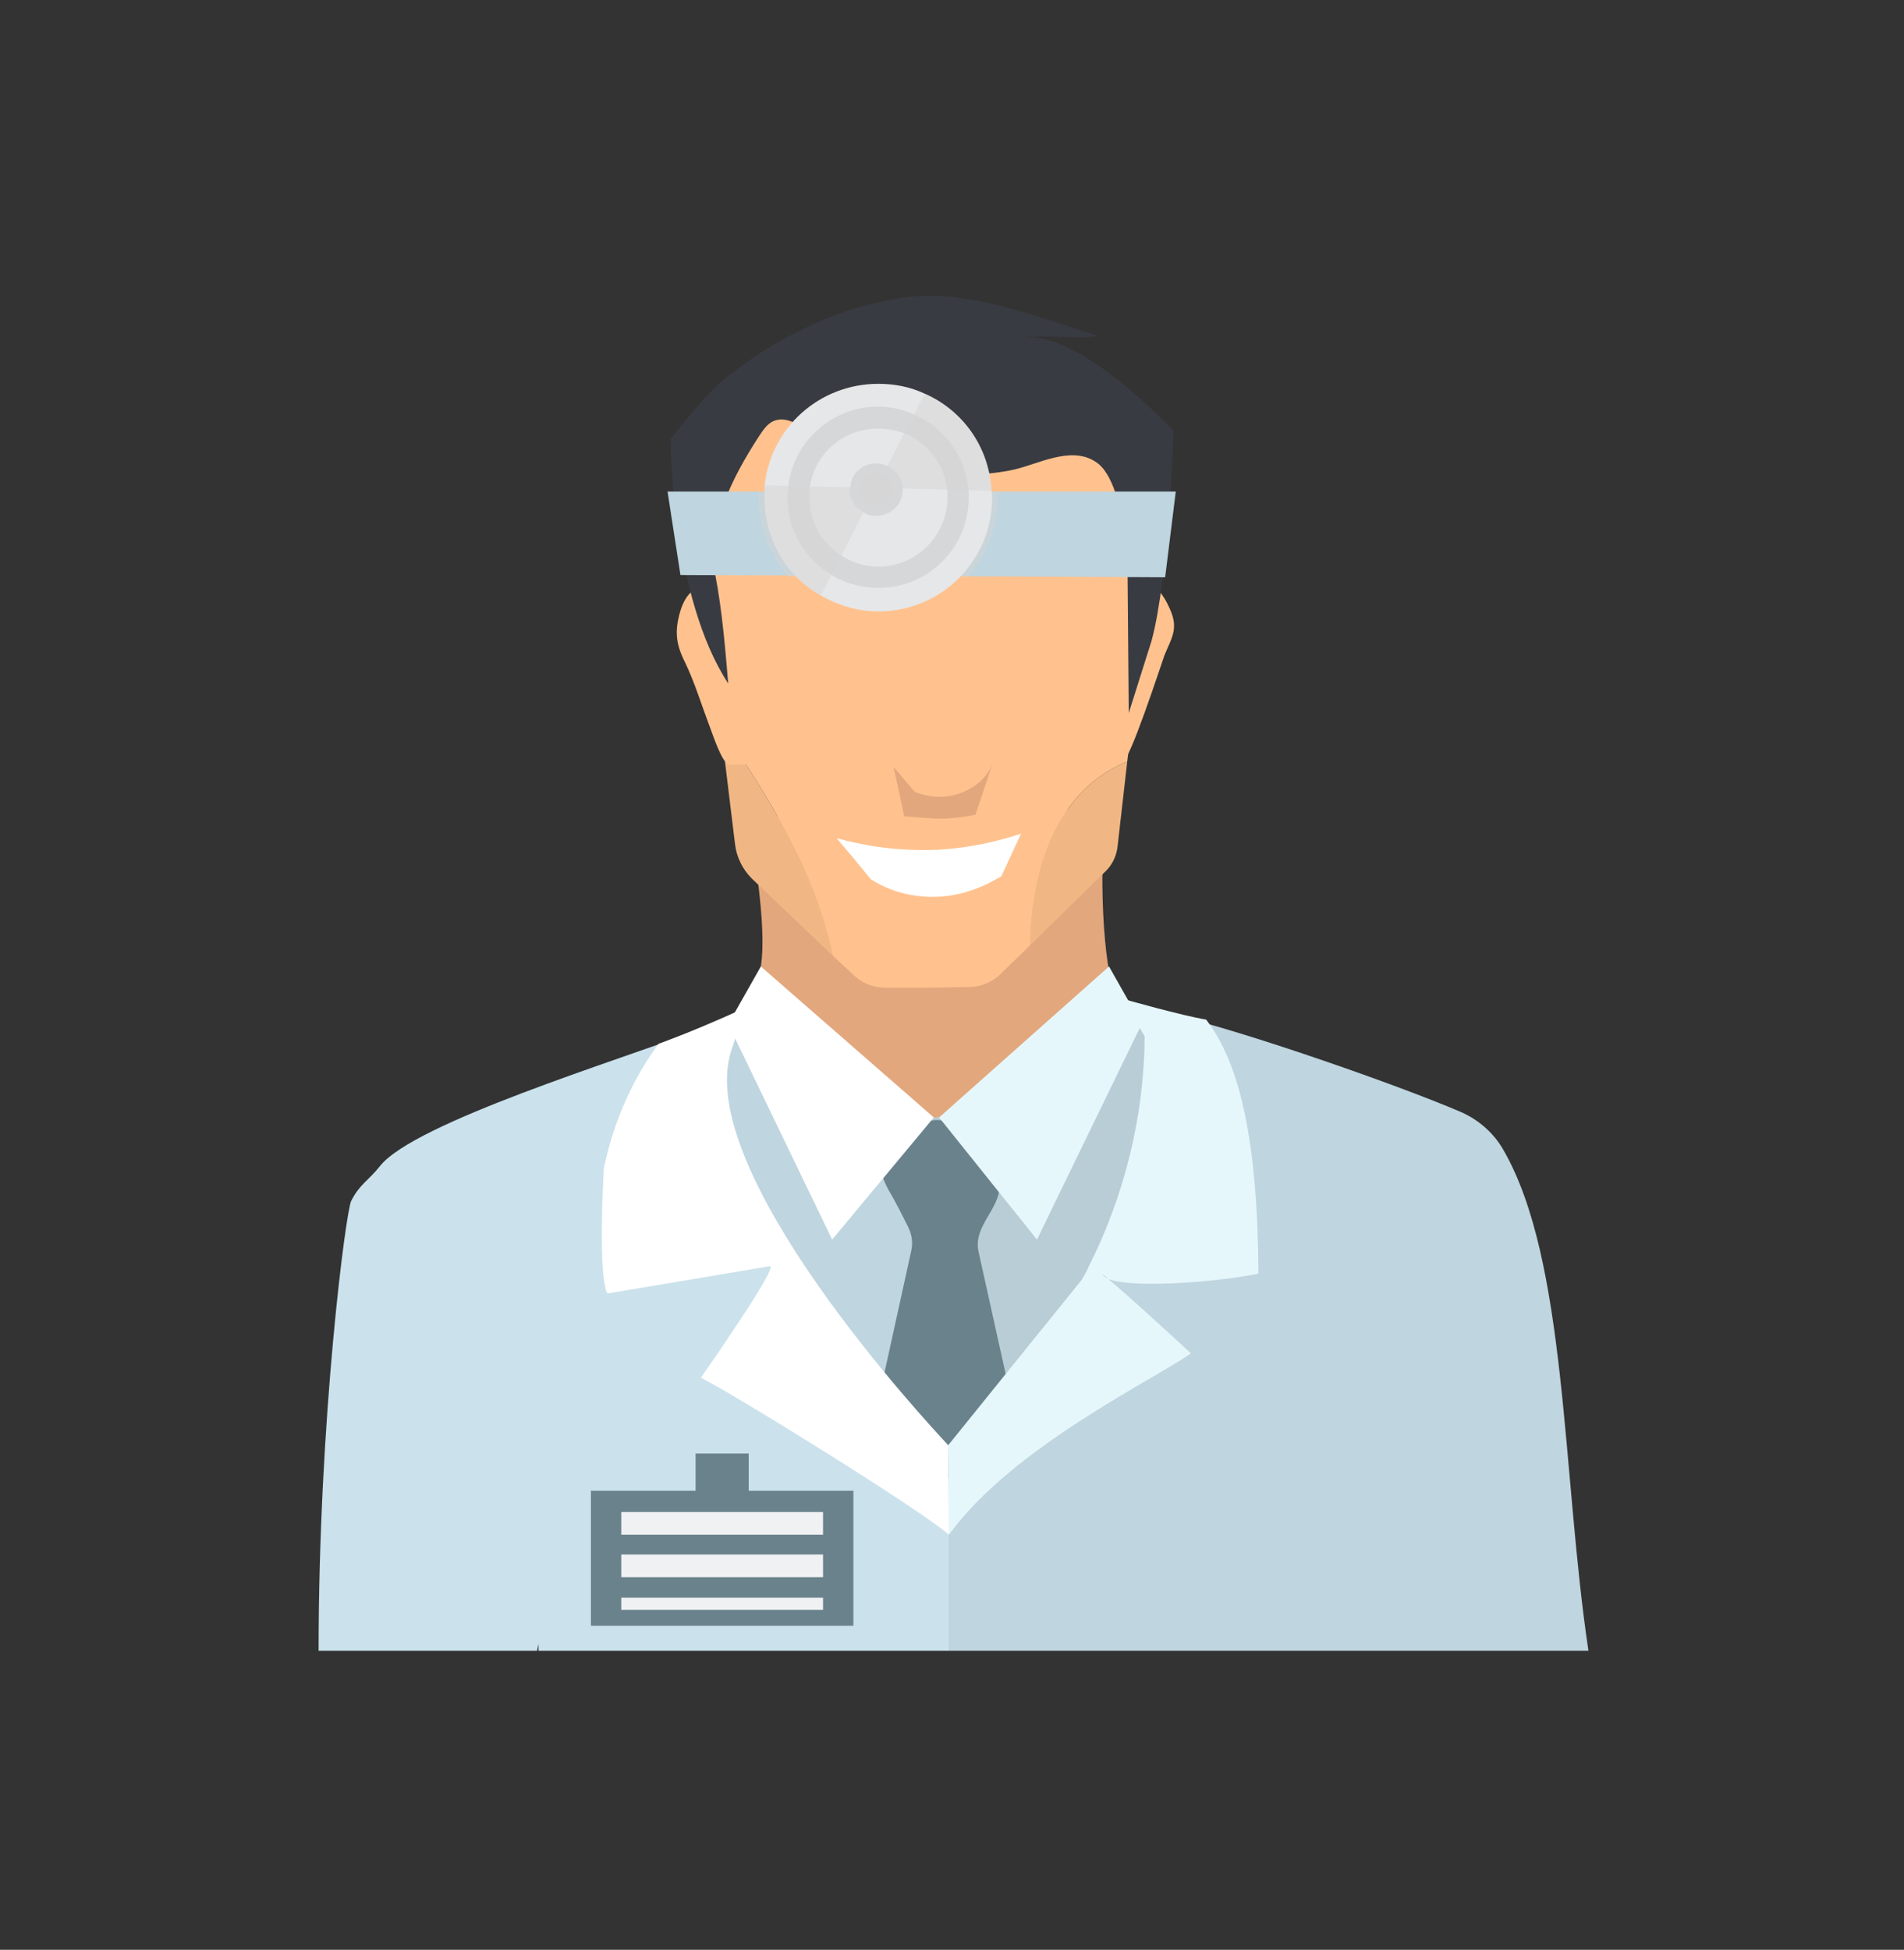 <svg width="251" height="257" viewBox="0 0 251 257" fill="none" xmlns="http://www.w3.org/2000/svg">
<rect x="0" y="0" width="251" height="257" fill="#333333" stroke="none"/>
<path d="M148.6 132.589C147.7 132.189 147.1 131.289 146.8 130.389C145.2 125.889 144.8 111.389 146.1 106.589L99 107.689C99 111.489 101.2 121.489 100.3 127.389C99.8 130.489 99.3 133.289 96 134.989C96.2 136.389 96.9 137.589 97.2 138.889C97.4 140.389 97.8 141.789 98.3 143.189C99.3 145.989 100.9 148.489 103 150.589C108.1 155.489 114.8 157.289 121.2 157.389C129.9 157.489 137.8 153.889 143.7 147.389C144.6 144.889 145.8 142.389 146.5 139.889C146.8 138.689 146.6 137.389 147 136.289C147.4 135.289 148.3 134.389 149 133.589C149.1 133.489 149.2 133.389 149.2 133.189C149.2 132.889 148.9 132.789 148.6 132.589Z" fill="#E2A77D"/>
<path d="M70.8 217.589L71 216.689C71 216.689 71 216.989 71 217.589H125.1V147.189C123.2 147.389 121.4 147.389 119.6 147.389C113.6 147.389 109.4 144.989 104.4 141.989C101.6 140.289 97 133.689 94.2 134.889C93.6 135.155 92.867 135.455 92 135.789C81.7 139.689 54.6 147.989 50.1 153.689C48.6 155.589 47.4 156.089 46.3 158.289C45.6 159.589 42 187.089 42 217.589H70.8Z" fill="#CBE2EC"/>
<path d="M209.401 217.589C205.901 194.189 206.601 166.189 198.201 151.589C196.901 149.289 194.801 147.489 192.401 146.489C184.201 142.989 165.001 136.289 155.601 133.989C150.901 132.689 147.701 131.989 147.601 132.089C146.901 134.889 144.201 138.089 142.301 140.289C140.201 142.589 137.601 144.389 134.701 145.389C131.601 146.589 128.301 146.989 125.101 147.189V217.589H209.401Z" fill="#BFD5DF"/>
<path d="M155.601 133.989C150.901 132.689 147.701 131.989 147.601 132.089C146.901 134.889 144.201 138.089 142.301 140.289C140.201 142.589 137.601 144.389 134.701 145.389C131.601 146.589 128.301 146.989 125.101 147.189C124.234 147.255 123.401 147.289 122.601 147.289V191.989C123.401 192.889 124.201 193.689 125.101 194.589C142.101 173.489 153.101 163.189 155.601 133.989Z" fill="#B8CDD6"/>
<path d="M119.6 147.389C113.6 147.389 109.4 144.989 104.4 141.989C101.6 140.289 97 133.689 94.2 134.889C93.6 135.155 92.867 135.455 92 135.789C92.4 145.889 97.4 165.189 122.6 191.989V147.289C121.6 147.355 120.6 147.389 119.6 147.389Z" fill="#BFD5DF"/>
<path d="M119.6 161.489C120.2 162.589 120.4 163.789 120.1 164.989L114.3 191.389C116.8 192.589 119.4 193.689 122.1 194.389C128.4 195.989 132.1 193.189 134.1 187.989L129 164.989C128.2 161.389 132.3 159.089 131.7 155.689C131.5 153.989 129.5 152.989 128.4 151.789C127.3 150.589 126.4 148.589 124.8 147.889C121.8 146.589 118.3 150.389 116.8 153.289C116 154.789 116.4 155.389 117.1 156.789C118 158.289 118.8 159.889 119.6 161.489Z" fill="#6A828C"/>
<path d="M96.9 111.289C97.1 112.989 97.9 114.589 99.1 115.789L109.8 125.989C107.4 114.689 101.5 105.389 95 95.689L96.9 111.289Z" fill="#F0B784"/>
<path d="M148.601 100.389L150.501 84.689C150.401 78.389 150.601 72.089 150.401 65.789C150.201 62.089 149.101 59.989 145.901 57.989C141.901 55.489 138.801 56.689 135.301 57.989C134.101 58.489 132.901 58.889 131.601 59.189C127.801 59.989 123.601 60.789 120.001 58.989C114.101 56.189 108.401 51.489 101.301 51.889C100.001 51.989 98.701 52.289 97.601 52.889C95.301 54.089 94.001 56.589 93.301 59.089C91.601 65.189 94.201 70.289 93.501 76.589C93.567 79.455 93.634 82.289 93.701 85.089L95.001 95.689C101.501 105.389 107.401 114.689 109.801 125.989L112.401 128.389C113.601 129.589 115.101 130.189 116.801 130.189H122.201L127.701 130.089C129.301 130.089 130.801 129.489 132.001 128.289L135.801 124.589C136.001 114.289 139.401 104.089 148.601 100.389Z" fill="#FFC28E"/>
<path d="M148.6 100.389C139.4 104.089 136 114.289 135.8 124.589L145.8 114.789C146.6 113.989 147.1 112.989 147.3 111.789L148.6 100.389Z" fill="#F0B784"/>
<path d="M97.1 84.989C96.7 82.189 96.4 79.889 96.2 79.289C96.1 78.689 95.8 77.989 95.1 77.889C94.8 77.789 94.4 78.189 94.1 78.089C91.8 76.589 90.4 78.289 89.7 80.489C88.9 83.189 89.1 84.889 90.3 87.289C91.6 89.989 92.5 92.989 93.6 95.889C93.9 96.589 95.2 100.789 96.2 100.789L101.2 100.689C99.5 100.689 98.1 91.389 97.1 84.989Z" fill="#FFC28E"/>
<path d="M147 84.589C147.3 82.589 147.7 80.589 148.7 78.389C149.2 77.389 150.3 76.089 151.3 76.689C152.8 77.389 153.8 79.189 154.4 80.689C155.3 82.989 154.4 84.189 153.5 86.389C153 87.789 148.9 100.389 148 100.389H143C144.1 96.989 145.7 93.389 146.3 89.889C146.6 87.989 146.7 86.289 147 84.589Z" fill="#FFC28E"/>
<path d="M96 90.089C95.6 85.389 95.2 80.489 94.3 75.789C93.2 69.489 96.5 62.989 100 57.589C100.6 56.689 101.2 55.689 102.3 55.389C103.7 54.989 105.1 55.889 106.3 56.589C110.4 59.289 119.5 62.689 119.5 62.689C119.5 62.689 129.1 62.989 133.7 61.889C136.8 61.189 141.1 58.789 144.3 60.789C146.9 62.289 147.6 67.289 148.6 70.189L148.8 93.989L151.8 84.489C154.1 76.089 154.7 56.789 154.7 56.789C154.7 56.789 142 43.089 134.6 44.589C137.2 43.989 142 44.789 144.7 44.289C134.6 40.989 126.4 37.889 118.1 39.389C109.8 40.789 102.1 44.689 95.7 49.789C92.8 52.089 88.4 57.889 88.4 57.889C88.4 57.889 88.5 78.689 96 90.089Z" fill="#393B42"/>
<path d="M110.3 110.489C113.6 111.389 118.3 112.289 124 111.989C128.3 111.689 131.9 110.789 134.6 109.889C133.733 111.755 132.866 113.622 132 115.489C130.5 116.389 126.4 118.789 121 118.089C118.3 117.789 116.2 116.789 114.8 115.889C113.333 114.089 111.833 112.289 110.3 110.489Z" fill="white"/>
<path d="M117.8 101.089L120.6 104.389C121.2 104.589 123.6 105.589 126.5 104.589C129.7 103.389 130.6 101.289 130.8 100.789L128.6 107.389C124.8 108.089 123.9 107.989 119.2 107.589L117.8 101.089Z" fill="#E2A77D"/>
<path d="M96.4 138.489C97.1 136.389 97.7 134.489 98.1 132.889C94.4 134.589 90.6 136.189 86.8 137.589C83.9 141.589 81.1 146.889 79.6 153.989C78.8 169.689 80.1 170.489 80.1 170.489L101.5 166.889C102.7 166.889 92.4 181.589 92.4 181.589C98 184.489 121.6 199.189 125.1 202.289L125 190.489C122.3 187.589 91.3 154.289 96.4 138.489Z" fill="white"/>
<path d="M145.5 168.189C145.367 168.055 145.3 167.989 145.3 167.989C145.4 167.989 145.7 168.189 146.1 168.589C149.2 169.789 159.7 169.089 165.9 167.889C165.8 150.189 163.4 140.089 159 134.389C155.9 133.889 148.1 131.689 147.8 131.589C148.6 133.089 149.7 134.489 150.9 136.589C150.9 136.655 150.9 136.722 150.9 136.789C150.8 147.289 148.2 157.689 143.5 166.989C143.233 167.589 142.933 168.155 142.6 168.689L125 190.489L125.1 202.289C133.4 190.789 152.2 181.789 157 178.389C157 178.389 148.8 170.789 146.1 168.589C145.833 168.455 145.633 168.322 145.5 168.189Z" fill="#E6F7FC"/>
<path d="M100.3 127.389L123.1 147.289L109.7 163.389L96 134.989L100.3 127.389Z" fill="white"/>
<path d="M146.2 127.389L123.8 147.289L136.7 163.389L150.5 134.989L146.2 127.389Z" fill="#E6F7FC"/>
<path d="M112.5 214.289V196.489H77.9V214.289H112.5Z" fill="#6A828C"/>
<path d="M108.5 202.289H81.9V199.289H108.5V202.289Z" fill="#F0F1F2"/>
<path d="M108.5 207.889H81.9V204.889H108.5V207.889Z" fill="#F0F1F2"/>
<path d="M108.5 212.189V210.589H81.9V212.189H108.5Z" fill="#F0F1F2"/>
<path d="M91.7 191.589V197.789H98.7V191.589H91.7Z" fill="#6A828C"/>
<path d="M155 64.789L153.6 76.089L89.7 75.789L88 64.789H155Z" fill="#BFD5DF"/>
<g style="mix-blend-mode:multiply" opacity="0.5">
<path d="M131.5 65.589C131.5 69.589 130.1 73.189 127.6 75.989H103.9C101.5 73.189 100 69.589 100 65.589C100 65.289 100 65.089 100 64.789H131.5C131.567 65.055 131.567 65.322 131.5 65.589Z" fill="#D6D6D6"/>
</g>
<path d="M130.8 65.589C130.8 73.889 124.1 80.589 115.8 80.589C113 80.589 110.5 79.789 108.2 78.489C103.7 75.989 100.8 71.089 100.8 65.589C100.8 65.055 100.8 64.522 100.8 63.989C101.6 56.389 108 50.589 115.8 50.589C117.9 50.589 120 50.989 121.9 51.889C126.9 54.089 130.4 58.889 130.7 64.689C130.766 64.955 130.8 65.255 130.8 65.589Z" fill="#E6E7E8"/>
<path fill-rule="evenodd" clip-rule="evenodd" d="M127.7 65.589C127.7 72.189 122.4 77.489 115.8 77.489C113.6 77.489 111.5 76.889 109.8 75.889C106.2 73.789 103.8 69.989 103.8 65.589C103.8 65.189 103.9 64.789 103.9 64.289C104.5 58.289 109.6 53.589 115.8 53.589C117.5 53.589 119.1 53.989 120.6 54.689C124.6 56.389 127.4 60.289 127.7 64.889C127.7 65.089 127.7 65.322 127.7 65.589ZM124.9 64.989C124.7 61.589 122.5 58.589 119.5 57.189C118.3 56.789 117.1 56.489 115.8 56.489C111 56.489 107.2 59.989 106.7 64.589C106.7 64.922 106.7 65.255 106.7 65.589C106.7 68.889 108.5 71.889 111.2 73.389C112.5 74.189 114.1 74.689 115.8 74.689C120.8 74.689 124.9 70.589 124.9 65.589V64.989Z" fill="#D6D7D8"/>
<g style="mix-blend-mode:multiply" opacity="0.5">
<path d="M115.5 64.289C112.7 69.789 109.9 75.289 108.2 78.489C103.7 75.989 100.8 71.089 100.8 65.589C100.8 65.055 100.8 64.522 100.8 63.989L115.5 64.289Z" fill="#D6D6D6"/>
</g>
<g style="mix-blend-mode:multiply" opacity="0.5">
<path d="M130.7 64.689L115.5 64.289C117.8 59.789 120.2 55.189 121.9 51.889C126.9 54.089 130.4 58.889 130.7 64.689Z" fill="#D6D6D6"/>
</g>
<path d="M119 64.589C119 66.489 117.4 67.989 115.5 67.989C114.833 67.989 114.267 67.822 113.8 67.489C112.7 66.889 112 65.789 112 64.589C112 64.455 112.033 64.322 112.1 64.189C112.2 62.389 113.7 61.089 115.5 61.089C116.033 61.089 116.5 61.189 116.9 61.389C118.1 61.889 118.9 62.989 119 64.289C119 64.355 119 64.455 119 64.589Z" fill="#D6D7D8"/>
<g style="mix-blend-mode:multiply" opacity="0.8">
<path d="M117.6 64.589C117.6 65.689 116.7 66.689 115.5 66.689C115.1 66.689 114.734 66.589 114.4 66.389C113.8 65.989 113.4 65.289 113.4 64.589C113.4 64.455 113.4 64.355 113.4 64.289C113.5 63.289 114.4 62.389 115.5 62.389C115.834 62.389 116.134 62.455 116.4 62.589C117.1 62.889 117.6 63.589 117.6 64.389C117.6 64.455 117.6 64.522 117.6 64.589Z" fill="#D6D6D6"/>
</g>
</svg>

